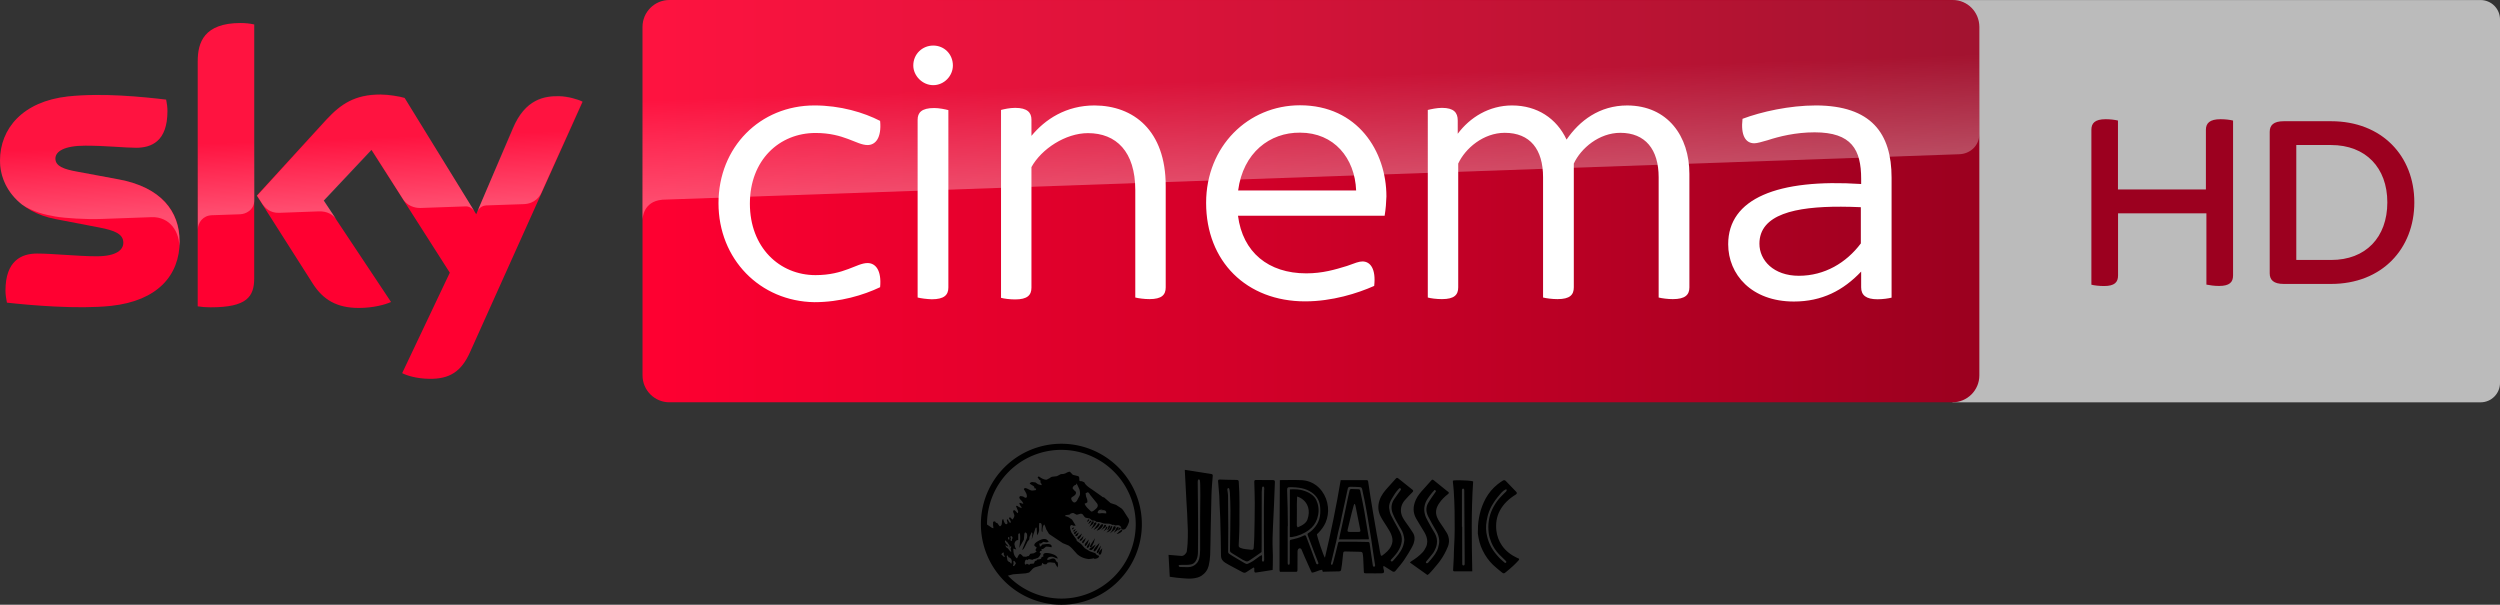 <?xml version="1.0" encoding="UTF-8"?>
<svg width="800" height="193.51" version="1.1" xmlns="http://www.w3.org/2000/svg">
	<rect width="100%" height="100%" fill="#333333" stroke="none"/>
	<defs>
		<linearGradient id="linearGradient7090" x1="414.37" x2="1244.6" y1="289.84" y2="289.84" gradientTransform="matrix(.515 0 0 .515 -7.777 -84.949)" gradientUnits="userSpaceOnUse">
			<stop stop-color="#ff0031" offset="0"/>
			<stop stop-color="#9b001f" offset="1"/>
		</linearGradient>
		<linearGradient id="linearGradient7092" x1="197.48" x2="194.59" y1="295.14" y2="212.24" gradientTransform="matrix(.515 0 0 .515 -7.777 -84.949)" gradientUnits="userSpaceOnUse">
			<stop stop-color="#fff" offset="0"/>
			<stop stop-color="#fff" stop-opacity=".25" offset=".515"/>
		</linearGradient>
		<linearGradient id="linearGradient7094" x1="830.55" x2="826.25" y1="276.73" y2="153.47" gradientTransform="matrix(.515 0 0 .515 -7.777 -84.949)" gradientUnits="userSpaceOnUse">
			<stop stop-color="#fff" offset="0"/>
			<stop stop-color="#fff" stop-opacity=".25" offset=".515"/>
		</linearGradient>
	</defs>
	<path d="m624.79 0.015h168.98c3.454 0 6.235 2.781 6.235 6.235v116.26c0 3.454-2.781 6.235-6.235 6.235h-168.98z" fill="#bbb"/>
	<path d="m714.58 38.576v49.548c0 2.173-1.1 3.38-4.48 3.38-1.529 0-2.951-0.214-4.051-0.429v-22.802h-28.274v19.878c0 2.173-1.1 3.38-4.48 3.38-1.637 0-3.273-0.214-4.051-0.429v-49.575c0-2.092 1.1-3.38 4.587-3.38 1.529 0 3.031 0.214 3.916 0.429v22.051h28.141v-19.1c0-2.092 1.207-3.38 4.695-3.38 1.61 0 3.112 0.214 3.997 0.429m58.003 26.182c0 14.861-10.381 26.101-26.638 26.101h-15.157c-3.273 0-4.48-1.314-4.48-3.38v-45.309c0-2.065 1.207-3.38 4.48-3.38h15.157c16.257 0 26.638 11.133 26.638 25.968m-8.638 0c0-11.133-6.974-18.349-18-18.349h-11.133v36.779h11.133c11.026 0.027 18-7.189 18-18.43" fill="#9c001f"/>
	<path d="m57.492 77.17c0 11.076-7.212 19.112-21.946 20.709-10.612 1.133-26.016-0.206-33.331-1.03-0.258-1.185-0.464-2.679-0.464-3.864 0-9.633 5.203-11.849 10.097-11.849 5.1 0 13.137 0.876 19.061 0.876 6.594 0 8.552-2.215 8.552-4.327 0-2.782-2.627-3.915-7.727-4.894l-13.961-2.679c-11.591-2.215-17.773-10.2-17.773-18.7 0-10.303 7.315-18.958 21.74-20.555 10.87-1.185 24.161 0.155 31.425 1.03 0.258 1.236 0.412 2.421 0.412 3.709 0 9.633-5.1 11.694-9.994 11.694-3.761 0-9.582-0.67-16.279-0.67-6.8 0-9.582 1.855-9.582 4.121 0 2.421 2.679 3.4 6.903 4.173l13.291 2.473c13.703 2.524 19.576 10.252 19.576 19.782m23.852 11.849c0 5.924-2.318 9.324-13.909 9.324-1.546 0-2.885-0.103-4.173-0.309v-78.458c0-5.976 2.009-12.209 13.703-12.209 1.494 0 2.988 0.155 4.379 0.464zm47.343 30.394c1.546 0.773 4.636 1.752 8.552 1.803 6.749 0.155 10.406-2.421 13.137-8.449l36.061-80.209c-1.494-0.773-4.791-1.7-7.47-1.752-4.636-0.103-10.87 0.824-14.837 10.303l-11.746 27.458-22.925-37.246c-1.494-0.464-5.1-1.082-7.727-1.082-8.139 0-12.621 2.988-17.309 8.036l-22.255 24.315 17.928 28.179c3.297 5.152 7.676 7.779 14.734 7.779 4.636 0 8.5-1.082 10.303-1.906l-21.585-32.455 15.3-16.228 25.088 39.307z" fill="#ff0031"/>
	<path d="m214.21 0c-4.739 0-8.603 3.864-8.603 8.603v111.53c0 4.739 3.864 8.603 8.603 8.603h410.58c4.739 0 8.603-3.864 8.603-8.603v-111.58c-0.051-4.739-3.812-8.552-8.552-8.552z" fill="url(#linearGradient7090)"/>
	<path d="m63.313 19.576v53.834c0-2.164 1.649-4.43 4.43-4.533l9.067-0.309c1.803-0.052 4.533-1.288 4.585-4.585v-56.152c-1.391-0.309-2.885-0.464-4.379-0.464-11.694 0.052-13.703 6.233-13.703 12.209m41.213 18.752-22.255 24.315 1.803 2.782c0.773 1.03 2.267 2.782 5.255 2.679l12.673-0.464c2.782-0.103 4.533 1.082 5.615 2.524l-3.967-5.976 15.3-16.228 10.252 16.124c1.855 2.421 4.636 2.473 5.255 2.473 0.515 0 14.012-0.464 14.579-0.515 0.927-0.052 2.009 0.464 2.833 1.649l-22.306-36.267c-1.494-0.464-5.1-1.082-7.727-1.082-8.139-0.052-12.621 2.885-17.309 7.985m-82.785-7.47c-14.424 1.597-21.74 10.2-21.74 20.555 0 5.306 2.421 10.406 7.058 14.064 3.503 2.318 7.109 3.194 10.664 3.812 2.936 0.515 9.788 0.979 14.888 0.773l15.867-0.567c5.976-0.206 9.17 4.894 8.861 9.994v-0.258c0.052-0.67 0.103-1.339 0.103-2.009 0-9.53-5.873-17.309-19.525-19.834l-13.291-2.473c-4.276-0.721-6.903-1.752-6.903-4.173 0-2.267 2.833-4.173 9.582-4.173 6.697 0 12.518 0.67 16.279 0.67 4.894 0 9.994-2.061 9.994-11.694 0-1.288-0.155-2.473-0.412-3.709-5.203-0.618-13.549-1.494-21.843-1.494-3.245 0.052-6.491 0.206-9.582 0.515m142.29 10.252-11.385 26.84c0-0.052 0.721-2.112 2.936-2.215l12.055-0.412c3.658-0.155 5.1-2.627 5.512-3.452l13.188-29.416c-1.494-0.773-4.791-1.7-7.47-1.752h-0.567c-4.585 0.052-10.458 1.288-14.27 10.406" fill="url(#linearGradient7092)" opacity=".3"/>
	<path d="m214.2 0c-4.739 0-8.603 3.864-8.603 8.603v61.922c0-0.927 0.361-6.027 6.182-6.594 0 0 0.309-0.052 0.824-0.052l414.39-14.527c3.245-0.103 6.388-2.524 6.388-6.543v-34.155c0-4.739-3.864-8.603-8.603-8.603z" fill="url(#linearGradient7094)" opacity=".3"/>
	<path d="m298.64 14.579c-3.452 0-6.387 2.678-6.387 6.387 0 3.245 2.884 6.285 6.387 6.285 3.503 0 6.285-2.988 6.285-6.285 0-3.606-2.731-6.387-6.285-6.387zm117.35 19.112c-16.588 0-30.033 13.137-30.033 31.219 0 18.752 12.93 31.528 31.682 31.528 8.655 0 16.794-2.577 22.1-4.946 0.618-5.461-1.238-7.829-3.762-7.829-1.082 0-2.421 0.515-4.945 1.442-3.864 1.185-7.83 2.369-13.034 2.369-12.106 0-20.348-6.748-21.842-18.442h46.93c0.361-2.267 0.515-4.277 0.567-6.183 0-14.373-9.17-29.157-27.664-29.157zm-155.37 0.051c-17.412 0-30.703 13.344-30.703 31.271s13.291 31.425 30.703 31.682c8.242-8e-6 15.713-2.268 21.019-4.792 0.515-5.461-1.494-7.727-4.018-7.727-3.503 0-7.47 3.864-16.64 3.864-11.591 0-21.019-8.911-21.019-22.872 0-13.961 9.428-22.616 21.019-22.616 9.17 0 13.085 3.864 16.64 3.864 2.524 0 4.533-2.267 4.018-7.727-5.203-2.679-12.673-4.946-21.019-4.946zm89.638 0c-9.118 0-15.816 4.431-20.194 9.736v-5.203c0-2.267-1.341-3.76-5.204-3.76-1.752 0-3.605 0.411-4.532 0.669v60.12c0.927 0.258 2.781 0.514 4.532 0.514 3.915 0 5.204-1.391 5.204-3.76v-38.585c3.194-5.821 10.921-10.87 18.082-10.87 9.015 0 15.145 5.872 15.145 18.236v34.362c0.979 0.258 2.937 0.516 4.534 0.516 3.967 0 5.203-1.392 5.203-3.762v-32.454c0-17.824-10.353-25.707-22.769-25.758zm133.63 0c-7.418 0-13.55 3.865-17.413 9.068v-4.276c0-2.524-1.288-4.018-5.048-4.018-1.597 0-3.504 0.411-4.534 0.669v60.017c0.824 0.258 2.782 0.516 4.534 0.516 3.967 0 5.203-1.392 5.203-3.762v-39.615c2.267-4.894 8.088-9.84 14.888-9.84 8.139 0 12.262 5.307 12.262 14.22v38.482c1.03 0.258 2.884 0.516 4.636 0.516 3.967 0 5.203-1.392 5.203-3.762v-39.615c2.267-4.894 8.088-9.84 14.888-9.84 7.985 0 12.262 5.307 12.262 14.22v38.482c0.979 0.258 2.935 0.516 4.532 0.516 3.967 0 5.306-1.392 5.306-3.762v-36.318c0-12.003-6.902-21.843-19.884-21.895-8.912 0-15.301 4.895-19.422 10.923-3.194-6.8-9.427-10.923-17.412-10.923zm97.209 0c-8.448 0-17.464 2.009-23.491 4.276-0.618 5.306 0.978 7.831 3.76 7.831 0.979 0 2.421-0.464 4.276-0.979 3.606-1.185 8.912-2.525 15.043-2.525 11.849 0 14.888 5.564 14.888 14.888v1.649c-26.737-1.752-42.552 4.636-42.552 19.266 0 9.685 7.47 18.34 21.019 18.34 9.015 0 15.815-3.555 21.533-9.582v5.048c0 2.524 1.597 3.813 5.203 3.813 1.752 0 3.504-0.258 4.534-0.516v-38.378c0-14.27-6.543-23.08-24.213-23.132zm-282.15 0.825c-4.07 0-5.306 1.494-5.306 3.76v56.874c0.979 0.258 2.884 0.515 4.532 0.567 3.967 0 5.306-1.391 5.306-3.76v-56.77c-0.979-0.258-2.935-0.67-4.532-0.67zm117.09 7.882c10.87 0 17.515 8.139 17.927 18.494h-37.76c1.597-12.106 10.148-18.597 19.833-18.494zm173.04 23.691c2.078 0.006 4.217 0.064 6.393 0.161v11.591c-4.636 6.182-11.591 10.356-19.833 10.356-8.088 0-12.621-4.946-12.621-10.252 0-9.421 11.517-11.9 26.061-11.855z" fill="#fff"/>
	<path d="m339.64 142a25.754 25.754 0 0 0-25.754 25.754 25.754 25.754 0 0 0 25.754 25.754 25.754 25.754 0 0 0 25.754-25.754 25.754 25.754 0 0 0-25.754-25.754zm0 1.96a23.794 23.794 0 0 1 23.794 23.794 23.794 23.794 0 0 1-23.794 23.794 23.794 23.794 0 0 1-17.115-7.345l1.653-0.423 4.048-0.311 1.095-0.265 0.75-0.75c0.392-0.53 0.83-0.83 1.314-0.969l1.937-0.577 0.173-0.796 0.565 0.438 0.703 0.046 0.265-0.219 0.219-0.311 0.75-0.127 1.534 0.173 0.876 1.499 0.173-0.75-0.092-0.83-0.484-0.392-0.311-0.611c-0.311-0.357-0.796-0.392-1.315-0.173-0.611 0.265-1.049 0.392-1.28 0.265 0.046-0.611 0.53-0.969 1.453-0.969 0.311 0 0.703 0.127 1.061 0.311l0.877 0.311c-0.173-0.796-0.969-1.315-2.421-1.672-1.718-0.346-2.456-0.046-2.156 0.969l-0.611 0.219c-0.046 0.346-0.173 0.576-0.531 0.657l-0.922 0.138c-0.046 0.173-0.092 0.265-0.219 0.311l-0.438 0.127-0.346 0.796-0.749 0.092c-0.357-0.046-0.565 0.092-0.703 0.358l-0.796-0.392-0.311 0.311c-0.346-0.046-0.438-0.357-0.311-0.969 0.173-0.657 0.484-0.795 0.876-0.438 0.092-0.311 0.346-0.392 0.704-0.311l0.876 0.173c0.092-0.127 0.392-0.265 0.83-0.311l0.922-0.346c0.392-0.311 0.657-0.75 0.922-1.361-0.357-0.127-0.484-0.311-0.357-0.53 0.092-0.219 0.265-0.346 0.577-0.265l-0.046-0.704c0.219 0.127 0.484 0.092 0.75-0.127l0.703-0.577 0.922 0.046 0.83 0.173c0.219-0.75-0.346-1.141-1.672-1.049l-1.28 0.173-0.311 0.392-0.438 0.311-0.219-1.142c0.219 0.173 0.438 0.173 0.703 0l0.611-0.438 0.968 0.173 0.75-0.127c-0.577-1.188-1.718-1.28-3.517-0.219-0.876 0.53-1.188 0.968-1.061 1.407l0.346 0.311c0.265 0.127 0.357 0.219 0.357 0.346l-0.392 0.75 0.392 0.484-0.876 0.53-1.142 0.173-0.484 0.703-0.438 0.092c-0.127-0.046-0.265 0.046-0.311 0.173l-1.095-0.092-0.311-0.392-0.438-0.357c-0.311-0.127-0.53 0.092-0.75 0.484l-0.438 0.876c-0.83-0.611-1.234-1.672-1.142-3.159l0.922 0.311-0.392-0.795-0.219-0.969c0.173-0.876 0.611-1.28 1.234-1.28v-1.845c0.438-0.611 0.611-0.312 0.611 0.795 0.046 0.75-0.046 1.937-0.311 3.609l1.499-2.687 0.127-1.499c0.046-0.703 0.265-0.969 0.611-0.657 0.311 0.219 0.392 0.749 0.265 1.58l-1.534 3.828c0.219 0.046 0.53-0.311 0.922-1.095l0.796-1.58 0.53-0.611 0.092-0.796 0.657-1.499c0.219 0.046 0.311 0.346 0.219 0.83l-0.173 1.499 1.268-3.828h0.311l0.127 2.421c0.357-0.438 0.611-1.061 0.657-1.718l-0.046-1.142 0.092-1.015c0.611-0.173 0.876 0.265 0.796 1.315-0.092 1.061-1.8e-4 1.534 0.219 1.499 0-1.234 0.173-2.018 0.577-2.376 0.127 0.127 0.358 0.657 0.657 1.58l0.876 1.453 4.393 2.94 1.845 0.75c0.392 0.265 0.922 0.703 1.453 1.315l1.315 1.453c1.095 0.969 2.375 1.453 3.736 1.58l1.015-0.127 0.53-0.127c0.046 0 0.092 0.046 0.127 0.092l0.173 0.092c0.922-0.092 1.407-0.392 1.453-0.969l-0.75-0.265-0.484-0.577-1.764-0.611-1.58-0.969-1.211-1.361-1.453-1.049 0.092-0.219-1.672-2.329c-0.657-1.534-0.657-2.329 0.046-2.502l0.577 0.265 0.703-0.046-1.188-1.937-0.969-0.657c-0.577-0.311-0.923-0.438-1.061-0.311l-0.127-0.438 1.361-0.173 0.392-0.357 0.484-0.127c0.265-0.092 0.53 5e-5 0.796 0.219l0.657 0.311 1.095-0.311c0.438-0.092 0.796 0.092 1.049 0.53 0.265 0.392 0.531 0.703 0.83 0.75l1.142 0.219 0.83 0.657c0.657-0.046 1.095 0.092 1.234 0.392l1.188 0.127 1.315 0.438 1.361 0.046c0.657 0.046 1.049 0.173 1.234 0.392l0.53-0.046 0.484 0.219 0.877-0.092c0.75 0.092 1.095 0.53 1.095 1.315 0.577 0.219 1.015 0.127 1.453-0.311l0.53-0.877 0.357-0.876c0.219-0.577 0.173-1.095-0.173-1.533l-1.015-1.58c-0.438-0.75-0.796-1.234-1.188-1.534l-1.672-1.095-1.753-0.577-2.064-1.799-0.484-0.127-0.392-0.311-2.986-2.11c-1.315-0.83-2.203-1.58-2.456-2.283l-0.796-0.358h-0.392l-0.392-0.127-0.046-0.657c0.046-0.346-0.092-0.657-0.311-0.83l-1.753-0.438-0.922-0.969c-0.311-0.046-0.796 0.127-1.499 0.53l-0.657 0.173-0.75 0.046-1.28 0.657-1.407 0.173c-0.219 0-0.484 0.127-0.876 0.438l-0.922 0.484c-0.392 0.092-1.015-0.046-1.937-0.577l-0.484-0.346c-0.219-0.127-0.392 5e-5 -0.53 0.219l0.53 0.75 0.219 0.127 0.219 0.173-0.092 0.484 0.311 0.484c0.127 0.127 0.127 0.311 0 0.484l-1.049-0.311-0.83-0.577-1.049-0.127c-0.438 0.046-0.703 0.265-0.796 0.53l0.969 0.611c0.438 0.219 0.576 0.484 0.53 0.876 0.577 0 0.703 0.219 0.392 0.577l-0.969 0.127c-0.311 0.046-0.796-0.127-1.453-0.484-0.83-0.438-1.28-0.392-1.315 0.127l0.392 0.611 0.392 0.75c0.311 1.015 0.173 1.407-0.438 1.28l-0.657-0.392-0.795-0.127c-0.484 0.219-0.484 0.611 0 1.142 0.657 0.657 0.922 1.141 0.876 1.361l-0.796-0.265c-0.265-0.127-0.392-0.092-0.438 0.173l0.346 0.703c0.265 0.265 0.392 0.484 0.358 0.75l-0.922-0.392c-0.311-0.311-0.611-0.392-0.877-0.311l0.704 1.718c0 0.577-0.127 0.703-0.346 0.438l-0.704-0.75c-0.438-0.092-0.611 0.092-0.53 0.53l0.346 0.922c0.092 0.392-0.092 0.922-0.565 1.499l-0.438-0.392c-0.127-0.219-0.265-0.311-0.438-0.265-0.219 0.046-0.311 0.127-0.219 0.346l0.311 0.484c0.392 0.749 0.357 0.969-0.219 0.75l-0.53-0.969c-0.311-0.046-0.346 0.173-0.173 0.657 0.173 0.484 0.092 0.83-0.265 0.876-0.346 0.046-0.703-0.484-1.015-1.672-0.265 0.127-0.392 0.484-0.392 0.969-0.046 0.577-0.092 0.876-0.219 1.015-0.265 0.392-0.484 0.438-0.657 0.173l-0.611-0.83-0.438-0.127-0.265-0.392c-0.265-0.092-0.531 5e-5 -0.657 0.219v0.922l0.127 1.015-0.438-0.092-1.499-1.015c-0.036-0.024-0.072-0.036-0.112-0.058a23.794 23.794 0 0 1-0.01-0.136 23.794 23.794 0 0 1 23.794-23.794zm4.717 10.843h0.219l0.83 1.753c0.219 0.75 0.265 1.407 0.127 1.937l-0.922 1.753c-0.53 0.657-0.969 0.749-1.453 0.127-0.484-0.611-0.484-1.095 0-1.361 0.703-0.438 1.095-0.749 1.141-1.188 0.058-0.346-0.069-0.565-0.427-0.784l-0.611-0.703c-0.046-0.265 0.046-0.53 0.392-0.876 0.311-0.265 0.611-0.358 0.83-0.311l-0.173-0.173zm3.691 2.741c0.252-0.015 0.501 0.249 0.795 0.811l2.237 2.767c0.346 0.577 0.265 1.095-0.311 1.626-0.75 0.703-1.28 1.049-1.626 0.922l-1.268-1.222c-0.611-0.749-0.83-1.188-0.75-1.315l0.438-0.138 0.346-0.219c0.092-0.173 0.092-0.484-0.035-1.015l-0.346-0.922-0.127-1.015 0.392-0.173c0.086-0.066 0.171-0.102 0.255-0.107zm4.83 5.515-0.657 0.265c1.326-0.219 1.891 0.092 1.764 0.969l-1.28-0.092-1.015 0.092c-0.53-0.092-0.577-0.392-0.127-0.922 0.127-0.219 0.611-0.311 1.315-0.311zm-4.49 3.143c-0.221-0.019-0.403 0.283-0.514 0.858l0.484-0.346c0.219-0.265 0.265-0.45 0.127-0.484-0.033-0.016-0.066-0.025-0.097-0.028zm0.72 0.328-0.484 0.392-0.438 0.796 0.565-0.346 0.53-0.577zm0.705 0.276c-0.111-3e-3 -0.275 0.09-0.44 0.255l-0.75 1.499 0.969-0.75c0.392-0.438 0.484-0.75 0.311-0.969-0.023-0.023-0.054-0.035-0.091-0.036zm0.967 0.335c-0.392 0.046-0.611 0.173-0.703 0.392l-0.265 0.611-0.657 1.153 1.095-0.922 0.577-0.75zm0.876 0.277-0.219 0.092-1.499 2.064c0.969-0.45 1.58-0.934 1.891-1.591l0.092-0.219-0.092-0.173zm1.023 0.32c-0.166 0.016-0.34 0.159-0.538 0.418l-1.234 1.672c1.061-0.311 1.718-0.876 2.064-1.672 0.046-0.219 5e-5 -0.357-0.127-0.392-0.055-0.023-0.11-0.032-0.165-0.026zm0.857 0.245-0.219 0.173c-0.357 0.796-0.75 1.315-1.095 1.626l1.534-1.142 0.185-0.438-0.092-0.219zm1.56 0.207c-0.065 2e-3 -0.141 0.024-0.223 0.058-0.127 0.046-0.219 0.265-0.219 0.484l-0.346 0.922c0.208 0 0.427-0.173 0.692-0.577l0.311-0.703c-0.029-0.137-0.107-0.188-0.215-0.185zm0.669 0.151c-0.124 2e-3 -0.278 0.112-0.373 0.345-0.311 0.657-0.75 1.28-1.361 1.672 0.392 0 0.922-0.265 1.453-0.75 0.346-0.75 0.519-1.141 0.392-1.234-0.032-0.023-0.07-0.035-0.111-0.034zm0.852 0.071c-0.128 8.1e-4 -0.227 0.063-0.314 0.229l-0.265 0.657c-0.173 0.53-0.531 1.015-1.015 1.499l1.499-1.142c0.277-0.265 0.404-0.484 0.45-0.703 0.092-0.265 0.046-0.438-0.092-0.484-0.1-0.035-0.186-0.056-0.263-0.056zm-2.459 0.102-0.127 0.046-0.127 0.173-0.219 0.53-0.577 0.796 0.969-0.703c0.346-0.577 0.346-0.842 0.081-0.842zm3.588 0.143c-0.24-0.029-0.502 0.229-0.694 0.733l-0.611 1.095 1.142-0.83c0.404-0.577 0.484-0.876 0.265-0.969-0.033-0.016-0.067-0.026-0.101-0.03zm-14.001 0.076-0.657 0.265v0.311c0.127 0.173 0.3 0.081 0.438-0.139zm14.635 0.099c-0.104 7e-3 -0.223 0.098-0.36 0.293l-0.311 0.657c0.796-0.392 1.061-0.657 0.842-0.876-0.052-0.052-0.109-0.078-0.171-0.074zm-14.15 0.431-0.577 0.392c-0.219 0.173-0.357 0.311-0.173 0.392 0.219 0.173 0.484-0.081 0.749-0.784zm14.697 0.291c-0.235 0.02-0.746 0.464-1.598 1.288 0.392 0 0.796-0.138 1.28-0.484 0.438-0.311 0.611-0.565 0.438-0.75-0.026-0.041-0.066-0.059-0.12-0.054zm-14.132 0.227-0.796 0.392c-0.357 0.265-0.392 0.484-0.173 0.703 0.138 0.184 0.484-0.173 0.969-1.095zm0.404 0.577-0.796 0.53-0.392 0.392 0.311 0.265c0.357 0.092 0.657-0.311 0.876-1.188zm1.049 0.346-1.499 1.234 0.092 0.484c0.127 0.127 0.265 0.173 0.346 0.092l0.577-0.703zm-22.74 0.804c0.059 0 0.146 0.055 0.278 0.164l0.173 0.173 0.046 0.311-0.092 0.265-0.127 0.173 0.046 0.219v0.092l-0.046 0.127-0.046 0.046h-0.173l-0.173-0.092v-0.438l0.092-0.127c0.046-0.046 2.3e-4 -0.173-0.046-0.265l-0.092-0.265 0.046-0.219c0.023-0.11 0.055-0.164 0.114-0.164zm23.178 0.038-0.83 0.876c-0.392 0.311-0.484 0.484-0.173 0.611 0.173 0.092 0.438-0.092 0.704-0.53 0.208-0.346 0.3-0.657 0.3-0.957zm-23.961 0.311 0.219 0.046 0.046 0.127-0.046 0.092 0.046 0.127v0.265l-0.046 0.127-0.173 0.046-0.046-0.092-0.127-0.173-0.046-0.392zm24.757 0.254-1.107 1.061-0.127 0.438 0.346 0.265 0.53-0.796zm2.929 0.092-1.314 1.983-0.3 0.611c-0.046 0.219 2.3e-4 0.311 0.127 0.346l0.438-0.219 0.657-1.315zm-2.018 0.404-1.222 1.441-0.046 0.484c0.046 0.173 0.219 0.219 0.392 0.092 0.484-0.53 0.749-1.142 0.876-2.018zm-26.601 0.346 0.311 0.392h0.127l0.899 1.28-0.046 0.311v0.265l0.219-0.219 0.127-0.265c0.127 0.046 0.173 0.173 0.127 0.346l-0.173 0.53 0.219 0.876c-0.092 0.219-0.392-0.046-1.015-0.922l-0.611-0.438-0.311-0.657 0.922 0.484c0.046-0.173-0.046-0.346-0.265-0.53l-0.438-0.484c-0.392-0.657-0.392-0.969-0.092-0.969zm27.051 0.438c-0.876 1.141-1.234 1.718-1.015 1.845 0.346 0.219 0.576-0.046 0.795-0.611zm2.94 0.392-1.095 1.142c-0.657 0.796-0.876 1.234-0.657 1.453 0.265 0.219 0.657-0.173 1.142-1.015 0.392-0.784 0.657-1.361 0.611-1.58zm-1.142 0.438-1.937 1.315c-0.173 0.092-0.219 0.173-0.092 0.311l0.438 0.173c0.311 0 0.703-0.265 1.049-0.796zm1.684 0.357c-1.061 1.315-1.511 2.11-1.28 2.329 0.392 0.265 0.796-0.484 1.28-2.329zm0.392 0.876c-1.015 1.015-1.372 1.626-1.015 1.937 0.53 0.392 0.83-0.265 1.015-1.937zm-31.667 1.314c0.082 0.034 0.142 0.167 0.177 0.392v0.392l0.184 0.231 0.092 0.219c0.046 0.346-0.173 0.311-0.657-0.173l-0.092-0.173-0.311-0.139 0.173-0.484 0.219-0.092 0.127-0.173c0.032-0.011 0.061-0.011 0.088-2.3e-4zm1.306 0.979c0.109 5e-3 0.22 0.184 0.335 0.566 0.784 0.219 1.188 0.75 1.049 1.718-0.046 0.311-0.127 0.392-0.265 0.265l-0.346-0.438-0.311-0.046-0.127-0.173-0.311-0.311-0.219-1.315v-0.092c0.065-0.117 0.13-0.177 0.195-0.174zm2.056 1.737c0.051-4e-3 0.119 0.017 0.205 0.063l0.046 0.046 0.438 0.611-0.392 0.703c-0.311 0.311-0.484 0.311-0.531 0l0.127-0.357 0.046-0.346c-0.095-0.467-0.093-0.707 0.06-0.72z"/>
	<path d="m379.13 150.35c0.207 4.371 0.388 7.604 0.517 9.828 0.103 1.603 0.155 2.38 0.233 3.957 0.103 1.888 0.181 3.776 0.233 5.69 0.026 1.345-0.026 2.664-0.078 4.009-0.052 0.879-0.155 1.733-0.259 2.586-0.078 0.595-0.931 1.577-1.759 1.474-0.75-0.078-1.086-0.077-3.388-0.284-0.31-0.026-0.543-0.052-0.698-0.052 0.129 2.354 0.259 4.682 0.388 7.009 1.578 0.259 2.948 0.388 4.009 0.465 2.017 0.181 2.845 0.155 3.698 0.026 0.776-0.129 1.578-0.258 2.457-0.827 1.164-0.75 1.966-1.862 2.302-3.207 0.259-1.112 0.414-2.276 0.466-3.414 0.103-2.483 0.103-4.992 0.155-7.475 0.078-3.905 0.155-7.785 0.259-11.69 0.026-1.112 0.103-2.224 0.181-3.337 0.052-0.957 0.155-1.914 0.233-2.871 0-0.155-0.026-0.285-0.077-0.362-0.103-0.155-0.285-0.181-0.362-0.181-0.362-0.052-3.776-0.595-8.509-1.345zm67.876 2.564c-0.139 0.023-0.268 0.152-0.475 0.385-0.75 0.853-1.5 1.707-2.276 2.534-1.164 1.267-2.224 2.535-2.793 4.216-0.595 1.733-0.517 3.44 0.259 5.043 0.569 1.19 1.371 2.276 2.069 3.414 0.647 1.009 1.293 2.018 1.63 3.181 0.31 1.06 0.232 2.095-0.285 3.104-0.621 1.267-1.681 2.121-2.767 2.949-0.233 0.207-0.465 0.129-0.543-0.155-0.103-0.362-0.181-0.75-0.259-1.138-0.103-0.569-0.181-1.164-0.284-1.733-0.233-1.293-0.492-2.56-0.724-3.853-0.388-2.172-0.776-4.371-1.138-6.544l-0.853-5.199c-0.259-1.655-0.492-3.285-0.75-4.94 0-0.052-0.026-0.311-0.181-0.44-0.103-0.078-0.207-0.104-0.284-0.104-0.31-0.026-3.698-0.026-8.328 0-0.672 4.035-1.448 8.147-2.302 12.389-0.879 4.268-1.784 8.431-2.741 12.44-0.414-0.362-2.638-7.035-2.561-7.552 0.129-0.103 0.284-0.181 0.388-0.31 0.957-0.983 1.784-2.043 2.353-3.311 0.698-1.629 0.957-3.31 0.776-5.069-0.181-1.862-0.828-3.543-1.914-5.043-0.828-1.112-1.681-1.759-1.862-1.888-1.267-0.957-2.56-1.319-3.414-1.5 0 0-0.44-0.078-0.931-0.129-0.905-0.078-3.621-0.104-7.268-0.026v0.699c-0.129 13.501-0.078 18.829-0.104 28.062 0 0.207 0.078 0.388 0.129 0.569 2.664-0.026 4.526-0.026 4.992 0 0.078 0.026 0.362 0.052 0.517-0.104 0.078-0.078 0.104-0.259 0.104-0.543 0-1.992-7e-5 -3.957 0.026-5.949 0.026-0.207 0.078-0.466 0.207-0.647 0.31-0.414 0.879-0.336 1.06 0.104 0.31 0.724 0.621 1.474 0.931 2.198 0.672 1.526 1.345 3.026 2.018 4.526 0.103 0.233 0.232 0.439 0.362 0.698 1.164-0.103 2.147-0.802 3.285-0.931 0.078 0.259 0.155 0.465 0.233 0.672 0.207-0.026 0.336-0.051 0.465-0.051 1.578-0.052 3.155-0.078 4.733-0.104 0.44-0.026 0.595-0.181 0.672-0.621 0.078-0.569 0.181-1.138 0.259-1.707 0.129-1.112 0.259-2.224 0.362-3.337 0.052-0.569 0.129-0.698 0.698-0.698 1.603 0.026 3.207 0.052 4.811 0.104 0.155 0 0.336 0.026 0.466 0.104 0.103 0.078 0.233 0.207 0.259 0.31 0.078 0.466 0.155 0.905 0.181 1.371 0.078 1.5 0.13 3.026 0.207 4.552 0 0.414 0.129 0.543 0.543 0.543 1.034 0 2.069 0.026 3.104 0.026 0.698 0 1.423 1e-4 2.147-0.026 0.595-0.026 0.776-0.285 0.647-0.854-0.052-0.284-0.155-0.594-0.207-0.879-0.026-0.181 0.026-0.388 0.052-0.621 0.181 0.078 0.258 0.078 0.31 0.129 0.853 0.543 1.707 1.112 2.586 1.629 0.155 0.103 0.44 0.155 0.621 0.078 0.207-0.078 0.362-0.31 0.517-0.492 0.879-1.06 1.785-2.095 2.561-3.233 0.181-0.259 2.508-3.75 3.052-5.276 0.233-0.672 0.284-1.319 0.284-1.319 0-0.103 0.026-0.414 0-0.724-0.078-0.879-0.569-1.526-0.776-1.837-0.672-1.06-1.422-2.069-2.146-3.104-0.595-0.854-1.164-1.733-1.345-2.741-0.284-1.552 0.155-2.949 1.138-4.112 0.776-0.931 1.681-1.784 2.535-2.664 0.207-0.233 0.233-0.491 0-0.672-1.5-1.19-3-2.405-4.5-3.595-0.246-0.194-0.394-0.278-0.533-0.256zm-63.349 0.462s0.129 0 0.284 0.285c0.259 0.543 0.155 8.147 0.104 11.69v9.337c0 0.853 0.026 1.733-0.078 2.586-0.103 1.009-0.233 2.043-0.931 2.871-0.75 0.905-1.733 1.319-2.871 1.345-1.267 0.026-1.241-0.078-2.379-0.052-0.103 0-0.362 1e-4 -0.492-0.155-0.078-0.078-0.155-0.232-0.104-0.336 0.078-0.233 0.569-0.181 1.681-0.181 1.19 0.026 1.552-0.052 1.991-0.104 1.009-0.103 1.63-0.724 2.018-1.603 0.388-0.828 0.466-1.733 0.466-2.612 0.026-3.44 0.052-6.88 0.026-10.32 0-3.931-0.078-7.837-0.104-11.742 0-0.259 2.3e-4 -0.517 0.078-0.75 0.026-0.103 0.207-0.259 0.31-0.259zm6.673 0.078c-0.44 0-0.569 0.155-0.544 0.543 0.129 1.578 0.284 3.13 0.388 4.707 0.052 0.802 0.052 1.629 0.078 2.431 0.078 1.578 0.181 3.181 0.233 4.759 0.103 3.983 0.207 7.94 0.233 11.923 0.026 1.086 0.543 1.733 1.345 2.25 0.724 0.466 1.5 0.854 2.25 1.267 1.086 0.595 2.199 1.189 3.285 1.758 0.336 0.181 0.724 0.285 1.086 0.078 0.698-0.414 1.397-0.906 2.095-1.345 0.129-0.103 0.259-0.155 0.388-0.232 0.078 0.052 0.155 0.129 0.207 0.259 0.026 0.103 0 0.155 0 0.284 0 0-0.026 0.181 0 0.439 0.026 0.259 0.026 0.466 0.155 0.569 0.103 0.078 0.259 0.103 0.543 0.051 1.681-0.259 3.362-0.517 5.173-0.802 0.026-0.336 0.052-0.828 0.052-1.526 0.078-2.379 1.1e-4 -4.138-0.026-4.707-0.103-2.431-0.052-5.509 0.077-7.527 0.284-4.759 0.414-9.543 0.621-14.302 0.026-0.517-0.129-0.699-0.647-0.699-1.785 0-3.543-0.026-5.328-0.026-0.517-0.026-0.621 0.103-0.621 0.647 0.052 2.224 0.155 4.423 0.155 6.621 0 3.647-0.077 7.294-0.155 10.94-0.026 1.112-0.103 2.25-0.181 3.362-0.026 0.621-0.233 0.828-0.802 0.75-1.164-0.181-2.379-0.129-3.492-0.621-0.336-0.155-0.543-0.362-0.517-0.776 0.052-0.931 0.103-1.888 0.129-2.819 0.052-1.293 0.104-2.561 0.104-3.854 0-4.552 0.13-9.104-0.207-13.656-0.026-0.466-0.181-0.621-0.699-0.621-1.009-0.026-2.017-0.026-3.026-0.051-0.776 0-1.578-0.052-2.353-0.078zm68.056 0.023c-0.12 3e-3 -0.229 0.093-0.398 0.287-0.776 0.879-1.552 1.759-2.328 2.613-1.009 1.086-1.991 2.198-2.612 3.595-0.905 2.043-0.983 4.035 0.129 5.975 0.828 1.474 1.759 2.896 2.612 4.345 0.543 0.931 0.931 1.914 0.931 3.026-0.026 0.569-0.104 1.112-0.362 1.655-0.31 0.647-0.646 1.242-1.112 1.759-1.086 1.164-2.354 2.095-3.699 2.923-0.129 0.052-0.207 0.181-0.362 0.362 1.888 1.345 3.724 2.638 5.586 3.983 0.181-0.129 0.336-0.207 0.492-0.336 0.517-0.543 1.035-1.086 1.5-1.655 1.371-1.681 1.577-1.759 2.793-3.621 0.078-0.129 1.086-1.707 1.785-3.517 0.129-0.336 0.285-0.828 0.336-1.474 0.026-0.414 0-0.983-0.207-1.707-0.181-0.672-0.466-1.216-1.552-2.819-1.242-1.836-1.552-2.199-1.991-3.207-0.75-1.681-0.362-3.207 0.595-4.603 0.776-1.164 1.785-2.147 2.897-3 0.259-0.207 0.259-0.518 0-0.699-0.078-0.052-0.181-0.103-0.284-0.181-1.423-1.164-2.871-2.302-4.294-3.466-0.207-0.155-0.336-0.239-0.456-0.236zm22.98 0.184c-0.165-6e-3 -0.333 0.052-0.488 0.155-0.569 0.362-1.138 0.75-1.681 1.19-1.552 1.241-2.793 2.742-3.776 4.5-0.853 1.578-1.474 3.207-1.888 4.94-0.388 1.681-0.621 3.362-0.595 5.095 0 0.414-0.052 0.828-0.026 1.216 0.259 1.862 0.672 3.699 1.552 5.406 0.854 1.733 1.94 3.284 3.311 4.603 0.853 0.828 1.836 1.578 2.767 2.353 0.569 0.466 0.724 0.491 1.293 0 0.828-0.672 1.63-1.345 2.405-2.069 0.595-0.543 1.164-1.138 1.707-1.733 0.284-0.336 0.207-0.569-0.207-0.698-0.052-0.026-0.129-0.026-0.181-0.052-1.992-0.931-3.698-2.198-4.94-4.009-0.983-1.423-1.578-3.026-1.785-4.785-0.233-2.25 0.052-4.371 1.112-6.362 0.569-1.06 1.267-1.992 2.121-2.845 0.905-0.905 1.914-1.655 2.974-2.302 0.388-0.233 0.465-0.569 0.155-0.879-1.112-1.164-2.224-2.328-3.362-3.492-0.142-0.155-0.304-0.226-0.469-0.232zm-14.344 0.015c-1.018-8e-3 -1.869 0.033-2.102 0.14v0.414c0.103 0.983 0.233 1.992 0.285 2.974 0.129 2.069 0.233 4.112 0.259 6.181 0.052 3.905 0.103 7.811-0.156 11.69-0.078 1.138-0.051 2.276-0.103 3.414-0.052 1.293-0.155 2.56-0.207 3.853-0.026 0.388 0.129 0.492 0.491 0.492h5.638c-0.181-9.673-0.362-19.242 0.285-28.786-0.533-0.21-2.694-0.36-4.39-0.373zm-62.817 2.01c0.028 0 0.059 5e-3 0.091 0.018 0.181 0.052 0.233 0.311 0.259 0.466 0.052 0.336-0.026 0.621-0.026 0.621-0.026 1.785-0.077 3.595-0.077 5.379 0 3.466-0.026 11.122 0.026 13.785 0.026 0.957 0.026 1.448 0.026 1.474 0 0 0.052 0.595 0.026 1.707 0 0.078 0 0.233-0.103 0.388-0.078 0.129-0.155 0.207-0.233 0.259-0.078-0.052-0.181-0.104-0.259-0.207-0.155-0.207-0.129-0.492-0.104-0.724 0.026-0.284 0.052-0.698 0-1.215-0.284 0.129-0.491 0.181-0.647 0.284-0.75 0.543-1.474 1.112-2.25 1.63-0.517 0.336-1.087 0.595-1.63 0.853-0.414 0.207-0.802-0.078-1.138-0.259-1.241-0.698-2.457-1.448-3.672-2.172-0.388-0.233-0.724-0.492-1.112-0.724-0.284-0.181-0.388-0.414-0.388-0.75 0.026-2.509 0.052-5.043 0.052-7.552-0.026-3.466-0.052-6.957-0.078-10.423-0.026-0.517-0.129-1.034-0.181-1.552-0.026-0.155-0.052-0.31-0.026-0.465 0.026-0.129 0.155-0.336 0.233-0.336 0.129 0 0.336 0.129 0.362 0.233 0.103 0.44 0.181 0.879 0.207 1.319 0.233 3.854 0.207 7.707 0.129 11.561-0.052 2.302-0.052 4.578-0.104 6.88 0 0.491 0.362 0.672 0.672 0.879 1.112 0.698 2.224 1.397 3.362 2.069 0.336 0.181 0.698 0.336 1.06 0.492 0.414 0.155 0.776-0.026 1.087-0.233 0.802-0.517 1.552-1.034 2.328-1.578 0.517-0.362 1.008-0.724 1.603-1.138 0-0.621-1e-4 -1.216 0.026-1.81 0-5.793 0.026-11.561 0.026-17.354 0-0.466 0.078-0.905 0.104-1.371 0-0.078 0.026-0.284 0.181-0.388 0.019 0 0.082-0.044 0.167-0.044zm27.791 0.096c0.983 0 1.992 2.3e-4 2.974 0.078 0.75 0.052 0.827 0.207 0.983 0.957 0.181 1.009 0.44 2.017 0.647 3.026 0.181 0.802 0.311 1.629 0.466 2.457 0.181 0.957 0.362 1.94 0.517 2.897 0.155 0.931 0.311 1.888 0.466 2.819 0.259 1.526 0.517 3.052 0.75 4.578 0.207 1.319 0.362 2.612 0.569 3.931 0.207 1.423 0.44 2.819 0.647 4.242 0.052 0.284 0.026 0.543-0.311 0.569-0.31 0.026-0.388-0.207-0.414-0.466-0.129-1.009-0.284-1.991-0.44-3-0.078-0.647-0.181-1.267-0.284-1.914-0.103-0.672-0.207-1.345-0.285-2.018 0-0.078-0.026-0.259-0.155-0.388-0.129-0.129-0.31-0.129-0.388-0.129-0.336 0-2.095-0.051-4.5-0.077-1.474 0-2.948 0.026-4.448 0-0.181 0-0.336 0.026-0.44 0.129-0.078 0.078-0.155 0.181-0.181 0.336-0.052 0.181-1.526 6.518-1.81 6.828-0.103 0.103-0.181 0.104-0.181 0.104-0.052 0-0.13-0.026-0.181-0.078-0.078-0.078-0.129-0.233-0.077-0.414 0.569-2.354 1.138-4.681 1.681-7.035 0.233-0.983 0.388-1.966 0.621-2.949 0.207-0.879 0.44-1.733 0.647-2.586 0.207-0.931 0.362-1.862 0.569-2.793 0.362-1.655 0.724-3.336 1.086-4.991 0.259-1.164 0.517-2.328 0.75-3.492 0.078-0.388 0.311-0.621 0.724-0.621zm-19.475 0.129c1.371-0.026 2.742 0.052 4.087 0.336 1.112 0.233 2.147 0.672 3.104 1.319 1.681 1.138 2.586 2.742 2.741 4.759 0.103 1.267 0.078 2.535-0.284 3.75-0.259 0.905-0.698 1.707-1.267 2.457-0.621 0.802-1.345 1.526-2.224 2.069-0.259 0.129-0.31 0.336-0.233 0.595 0.103 0.336 0.233 0.647 0.362 0.957 0.621 1.603 1.216 3.207 1.81 4.785l1.164 2.948c0.026 0.026 0.078 0.129 0.104 0.259 0.026 0.103 0 0.155 0 0.181-0.026 0.026-0.052 0.129-0.129 0.181-0.103 0.078-0.233 0.052-0.285 0.052-0.026 0-0.078-0.026-0.129-0.052 0 0-0.078-0.052-0.129-0.129-0.078-0.129-0.362-0.931-0.388-1.034 0-0.026-0.025-0.129-0.103-0.31-0.155-0.414-0.285-0.724-0.336-0.854-0.207-0.543-0.207-0.646-0.517-1.448-0.129-0.362-0.207-0.595-0.388-1.06-0.491-1.319-0.983-2.612-1.474-3.932-0.155-0.44-0.362-0.569-0.776-0.362-1.319 0.698-2.742 1.034-4.164 1.345-0.284 0.052-0.336 0.259-0.336 0.517v3.931c0 1.009 1e-4 2.018-0.026 3.026 0 0.259-0.026 0.517-0.336 0.517-0.31-0.026-0.31-0.31-0.31-0.543v-11.768h0.052c-0.026-3.854-0.078-7.707-0.233-11.483 0-0.181-1e-4 -0.336 0.026-0.517 0.052-0.362 0.31-0.492 0.621-0.492zm35.362 0.32c0.097-0.023 0.201 3e-3 0.304 0.093 0.233 0.181 0.104 0.362-0.026 0.569-0.672 0.957-1.397 1.888-2.043 2.871-0.957 1.423-1.06 3-0.439 4.578 0.336 0.905 0.828 1.785 1.293 2.638 1.19 2.172 1.655 2.612 2.043 3.802 0.233 0.776 0.336 1.422 0.362 1.862 0 0.259-0.026 0.647-0.129 1.112-0.103 0.621-0.31 1.086-0.439 1.423-0.698 1.681-1.914 2.974-3.078 4.319-0.181 0.181-0.388 0.259-0.595 0.078-0.207-0.181-0.103-0.388 0.052-0.543 0.284-0.336 0.595-0.647 0.879-0.957 0.853-0.957 1.603-1.965 2.069-3.181 0.414-1.086 0.595-2.173 0.336-3.337-0.233-0.983-0.724-1.811-1.19-2.664-0.724-1.345-1.526-2.664-2.173-4.035-0.336-0.698-0.491-1.526-0.595-2.302-0.103-1.034 0.31-2.017 0.827-2.897 0.647-1.112 1.319-2.224 2.224-3.181 0.026 0 0.026-0.026 0.052-0.051 0.078-0.103 0.168-0.174 0.265-0.197zm20.323 0.119c0.129 0 0.207 0.103 0.233 0.129 0.078 0.078 0.077 0.155 0.103 0.233 0.026 0.155 0.026 0.285 0.026 0.311-0.026 0.259 0.026 0.517 0 0.776-0.026 0.724 0.103 18.311 0.129 20.742 0 0.595 0.026 1.216 0 1.836 0 0.259-0.026 0.569-0.362 0.569-0.362 0-0.414-0.285-0.414-0.569 0-2.741-0.026-5.457-0.026-8.198v-3.621h-0.077v-11.664c0-0.026-8e-5 -0.104 0.026-0.207 0-0.052 0.026-0.13 0.104-0.207 0.026-0.052 0.129-0.129 0.259-0.129zm-35.744 0.129c-0.336 0-0.517 0.155-0.595 0.466-0.181 0.802-0.362 1.577-0.543 2.379l-0.776 3.724c-0.388 1.785-0.776 3.595-1.164 5.406-0.181 0.879-0.388 1.758-0.595 2.638-0.103 0.466-0.181 0.931-0.31 1.526 3.233 0 6.362 1e-4 9.518-0.026 0.026-0.129 0.052-0.259 0.026-0.388-0.129-0.698-0.232-1.422-0.362-2.121l-0.621-3.724c-0.155-0.879-0.285-1.785-0.44-2.664-0.207-1.138-0.414-2.25-0.647-3.388l-0.698-3.337c-0.078-0.259-0.207-0.414-0.491-0.414-0.776-0.026-1.526-0.052-2.302-0.078zm-18.67 0.081c-0.391 3e-3 -0.74 0.023-1.038 0.049 0 5.095 7e-5 10.138-0.026 15.259 0.259 0 0.44 0.026 0.621 0 2.017-0.31 3.879-1.06 5.509-2.276 1.241-0.905 2.121-2.095 2.612-3.544 0.569-1.655 0.647-3.336 0.129-5.017-0.181-0.647-0.491-1.319-0.905-1.837-1.009-1.241-2.302-1.759-3.155-2.069-1.034-0.362-1.862-0.466-2.457-0.517-0.466-0.039-0.899-0.052-1.29-0.049zm68.102 0.016c0.026-6e-3 0.058-6e-3 0.097 6e-3 0.078 0.026 0.129 0.103 0.129 0.129 0.052 0.129 0 0.284-0.051 0.388l-0.052 0.104c-0.233 0.284-0.517 0.517-0.776 0.776-0.543 0.569-1.112 1.086-1.604 1.681-0.828 1.009-1.5 2.069-2.069 3.233-1.164 2.431-1.5 4.992-1.19 7.63 0.103 1.009 0.44 2.017 0.802 2.949 0.595 1.474 1.448 2.793 2.561 3.957 0.672 0.672 1.371 1.319 2.043 1.992 0.155 0.181 0.388 0.336 0.155 0.595-0.233 0.259-0.44 0.078-0.621-0.103-0.517-0.466-1.06-0.905-1.552-1.423-0.983-1.06-1.914-2.173-2.612-3.466-0.569-1.06-0.983-2.173-1.267-3.337-0.414-1.655-0.465-3.337-0.155-5.018 0.129-0.647 0.285-1.681 0.75-2.922 0.543-1.474 1.215-2.483 1.603-3.078 0.284-0.44 0.543-0.802 1.112-1.526 0.078-0.103 0.543-0.698 1.19-1.423 0.078-0.078 0.259-0.259 0.621-0.595 0 0 0.31-0.284 0.827-0.517 0.013-0.013 0.032-0.026 0.058-0.032zm-22.779 0.22c0.032 0 0.065 6e-3 0.09 0.019 0.026 0 0.026 0.026 0.129 0.104 0.052 0.052 0.129 0.129 0.155 0.181v0.104c-0.026 0.052-0.051 0.129-0.051 0.129-0.026 0.078-0.078 0.103-0.129 0.181-0.802 1.164-1.629 2.276-2.328 3.492-0.802 1.423-0.646 2.923 0.078 4.345 0.776 1.5 1.603 2.974 2.457 4.423 0.595 1.009 1.009 2.121 1.035 3.285 0.026 0.724-0.155 1.5-0.362 2.224-0.414 1.448-1.319 2.586-2.25 3.698-0.284 0.336-0.569 0.673-0.853 0.983-0.103 0.103-0.207 0.233-0.336 0.259-0.129 0.026-0.362-1e-4 -0.439-0.104-0.052-0.078 0-0.336 0.077-0.439 0.724-0.905 1.5-1.733 2.173-2.664 0.388-0.517 0.647-1.138 0.905-1.733 0.155-0.362 0.233-0.776 0.311-1.164 0.207-1.216-0.026-2.38-0.621-3.44-0.698-1.216-1.448-2.405-2.095-3.647-0.621-1.164-0.931-1.759-1.112-2.561-0.129-0.491-0.362-1.629 0-2.949 0.284-1.06 0.854-1.862 0.983-2.069 0.155-0.233 0.44-0.621 0.672-0.931 0.259-0.336 0.44-0.595 0.647-0.827s0.336-0.388 0.414-0.466c0.026 0 0.077-0.077 0.155-0.155 0.026-0.052 0.052-0.078 0.078-0.104 0 0 0.026-0.052 0.077-0.104l0.052-0.051c0.026-0.013 0.058-0.019 0.09-0.019zm-44.033 2.088c0.466 0.155 1.371 0.465 2.224 1.319 0.207 0.207 0.905 0.905 1.267 2.069 0.388 1.241 0.285 2.561-0.181 3.932-0.31 0.931-1.086 1.526-1.94 1.991-0.336 0.181-0.699 0.336-1.19 0.569-0.103-0.207-0.284-0.413-0.284-0.62 0-1.733-1e-4 -3.492 0.026-5.225 0-1.009-0.051-1.785 0.052-3.492 0-0.233 0.026-0.414 0.026-0.543zm18.312 2.405h0.181c0.103 0.362 0.233 0.698 0.284 1.112 0.491 2.405 0.983 4.837 1.448 7.242 0.078 0.414-0.078 0.569-0.517 0.569h-2.948c-0.595 0-0.724-0.181-0.595-0.75l1.319-5.431c0.181-0.776 0.414-1.526 0.621-2.302 0.052-0.155 0.129-0.284 0.207-0.439z"/>
</svg>
